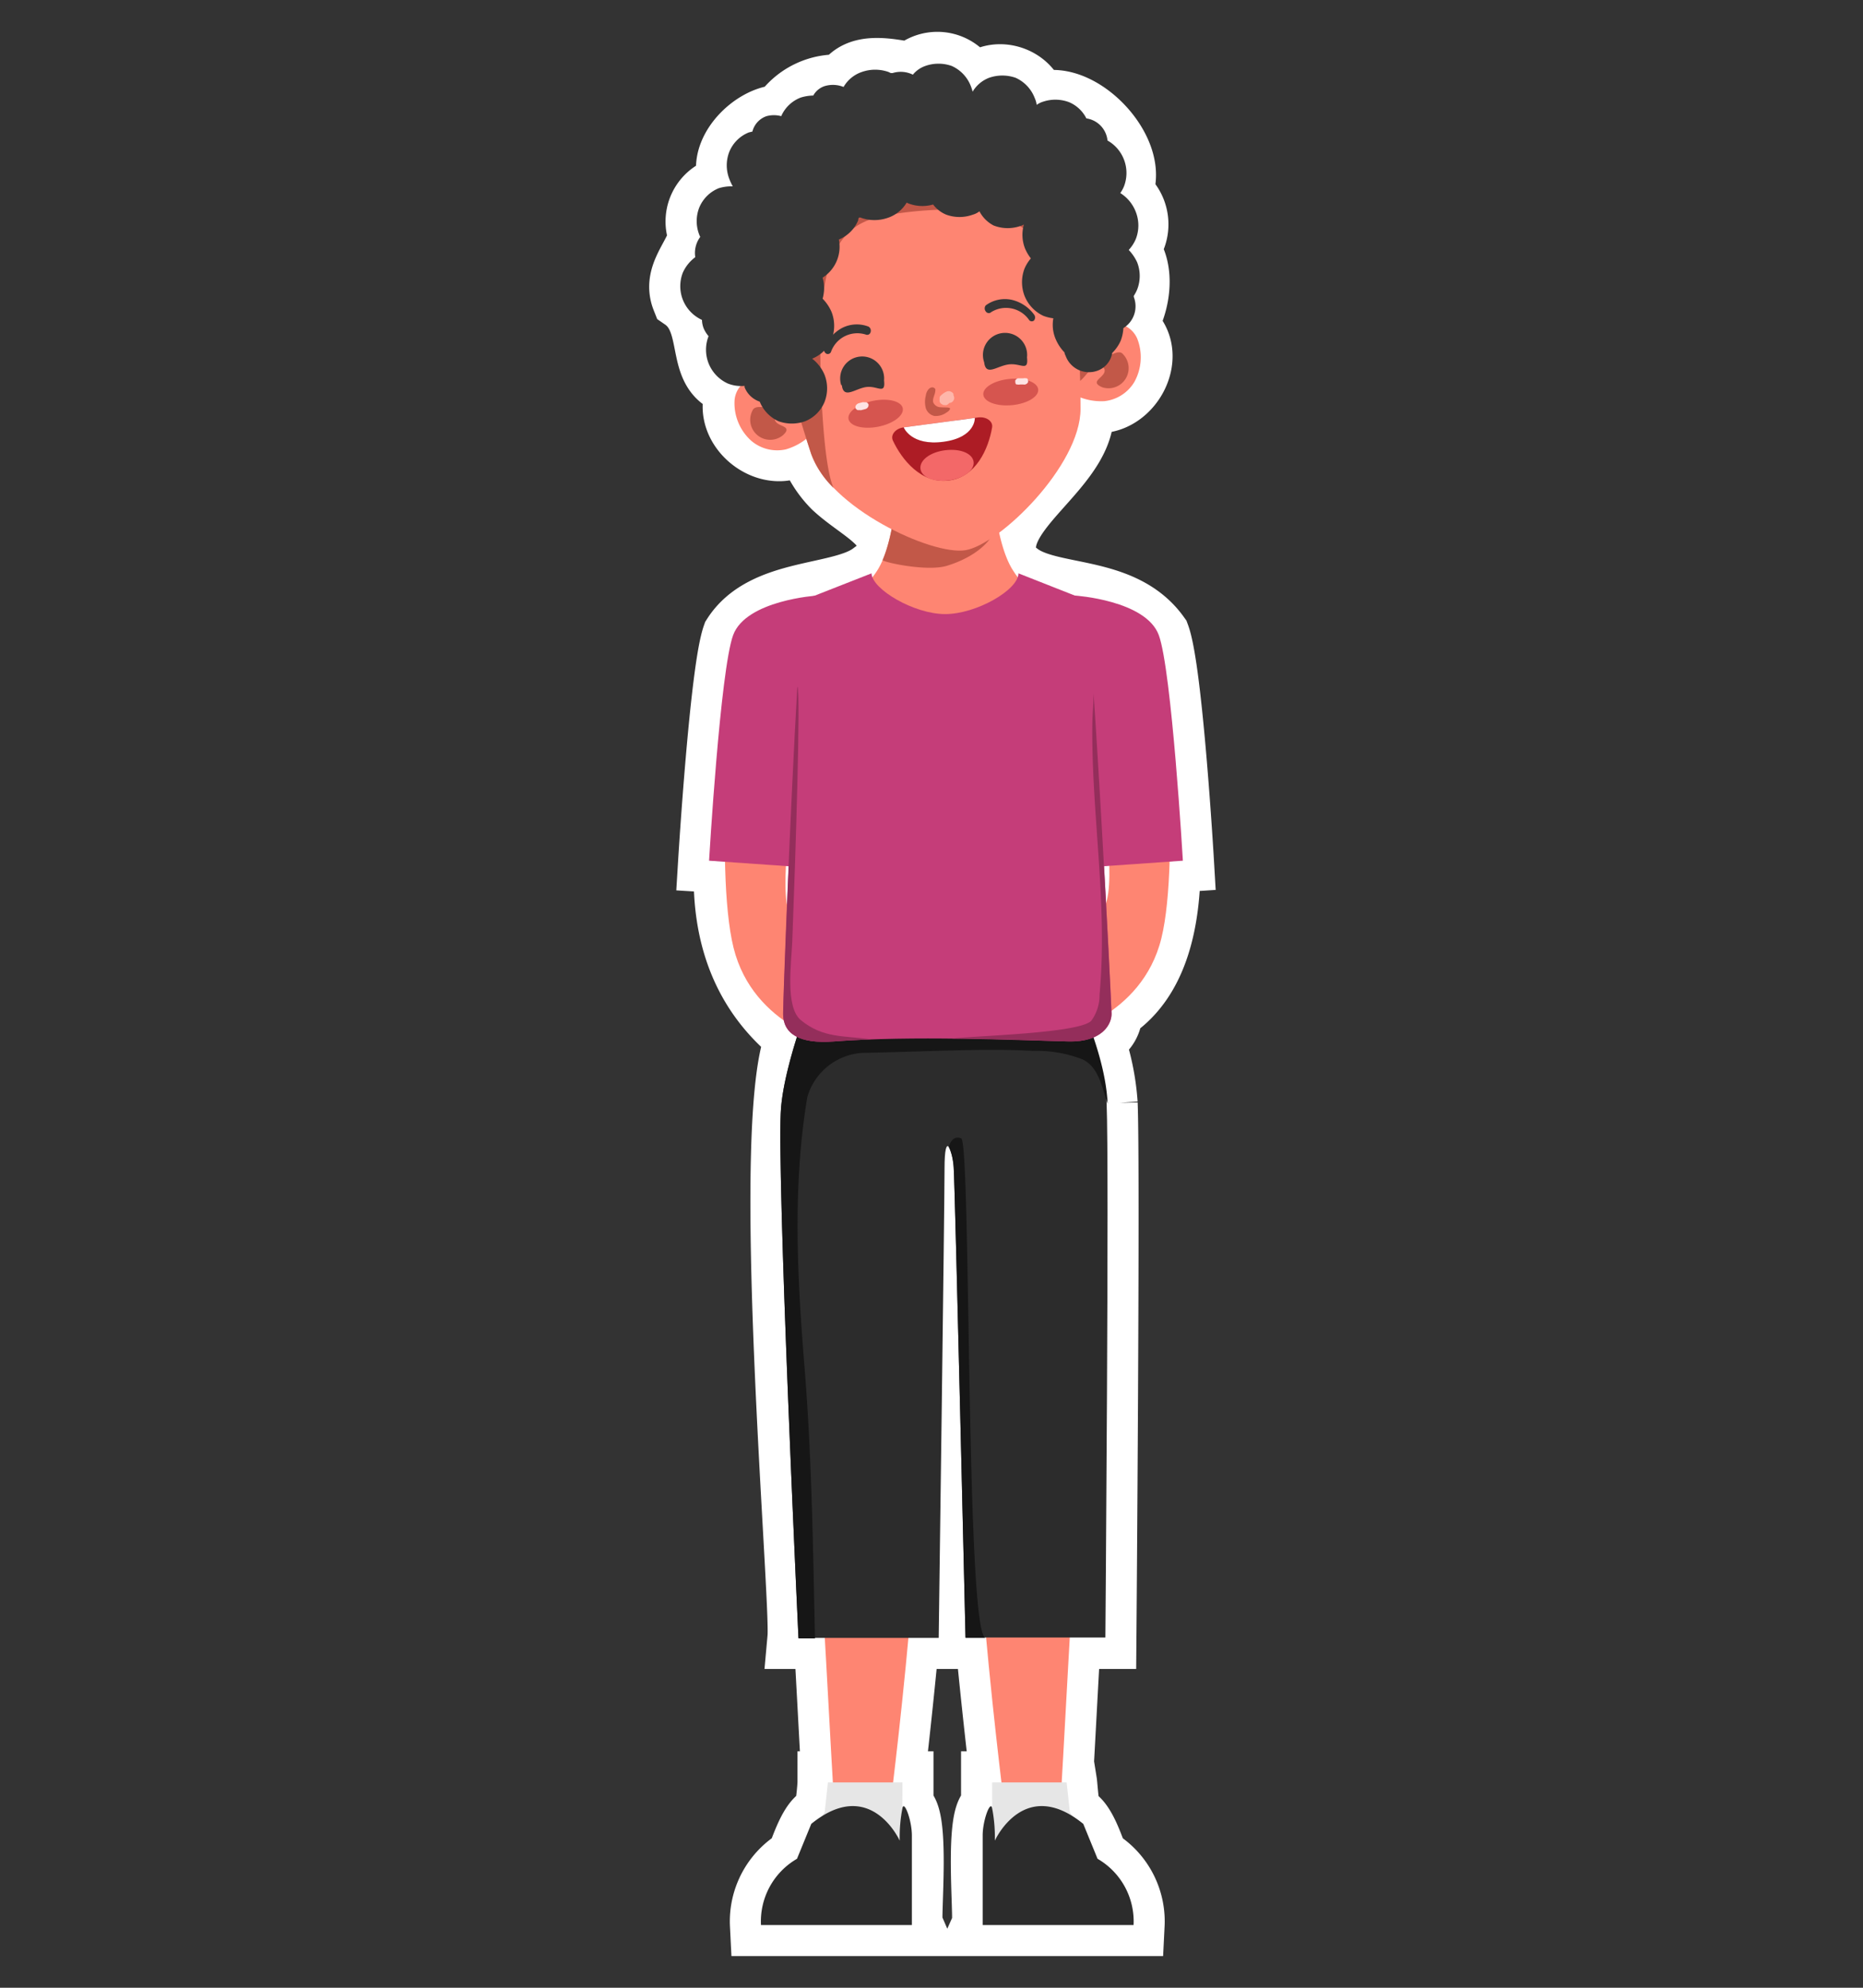 <svg id="लड़का" xmlns="http://www.w3.org/2000/svg" viewBox="0 0 150 160"><rect x="0" y="0" width="150" height="160" fill="#333333" stroke="none"/><defs><style>.cls-1,.cls-14{fill:#fff;}.cls-1{stroke:#fff;stroke-miterlimit:10;stroke-width:5px;}.cls-2{fill:#fe8572;}.cls-3{fill:#e6e6e6;}.cls-4{fill:#2c2c2c;}.cls-5{fill:#161616;}.cls-6{fill:#c53d79;}.cls-7{fill:#c25848;}.cls-8{fill:#942e5b;}.cls-9{fill:#363636;}.cls-10{fill:#feb6aa;}.cls-11{fill:#d6554f;}.cls-12{fill:#fde4e4;}.cls-13{fill:#ad1c25;}.cls-15{fill:#f36868;}</style></defs><path class="cls-1" d="M89.48,81.37c3.7-2.34,4.7-7.18,4.69-12l1.07-.07s-.9-15.36-1.94-18.16c-2.9-4.07-8.77-3-11.31-5a1.07,1.07,0,0,1-.06.3C77.56,41.59,88.75,37.65,87,32c3.48,1.81,6.82-3.52,3.62-5.75,1.08-1.57,1.61-4.59.2-6.2a3,3,0,0,0-.61-4.51c1.81-3.21-3.5-8.79-6.77-7.1C83.08,6,79.56,5.11,78.27,7.33a2.86,2.86,0,0,0-4.83-1.42c-1.77-.27-4.44-1-5.52,1a5.28,5.28,0,0,0-5,2.42C60.62,9.24,57.31,12.54,59,15A2.83,2.83,0,0,0,56.34,19c-.4,1.73-2.14,3.14-1.38,5.06,2.9,2,.68,6.55,4.65,7-2.14,3.16,2.64,7,5.31,4.21a8.33,8.33,0,0,0,2.19,3.94v0c2.51,2.35,6.56,3.54,3.15,7.31a1,1,0,0,1-.09-.36c-2.53,1.9-8.68,1.16-11.13,5-1,2.81-1.94,18.17-1.94,18.17l1.28.08C58.08,75.5,60,80.18,64.16,83.45c-3,6.58.42,45.18.13,48.39h2.12c.26,4.62.49,9.11.64,11.63h-.34c0,.27-.18,2.56-.45,2.68-1,.18-1.74,2.71-2.09,3.47a5.82,5.82,0,0,0-2.9,5.33H73.42c-.22-.51.64-9.26-.76-9.43,0-1.16,0-2.05,0-2.05h-.75c.25-2.11.75-6.49,1.23-11.63h2.44c.33-1-.12-36.42.82-39.5,1.15,6.9,1,38,1.34,39.5H79.4c.48,5.14,1,9.52,1.23,11.63h-.75s0,.89,0,2.05c-1.4.16-.54,8.93-.76,9.43H91.27a5.82,5.82,0,0,0-2.9-5.33c-.35-.77-1.07-3.28-2.09-3.47-.27-.11-.41-2.43-.45-2.68h-.34c.15-2.52.38-7,.64-11.63H89s.31-37.82.1-43h0a19.46,19.46,0,0,0-1.12-5.31A2.1,2.1,0,0,0,89.48,81.37Zm-.25-9.49a4.62,4.62,0,0,1-.18.82c-.06-1-.11-2-.17-3l.44,0A14.07,14.07,0,0,1,89.23,71.88ZM63.49,69.7c0,1-.08,2.07-.13,3.1a15,15,0,0,1-.08-3.12Z"/><path class="cls-2" d="M93.51,52.58s1.58,16.51,0,22.94-8.29,7.82-8.29,7.82l-1.74-5.12s5.23-2.33,5.75-6.34c.45-3.39-.91-9.65-.38-12.6C90.05,52.63,92.81,50,93.51,52.58Z"/><path class="cls-2" d="M59.06,53.34s-1.59,16.51,0,22.94,8.29,7.82,8.29,7.82L69.08,79s-5.22-2.33-5.75-6.34c-.44-3.39.92-9.65.39-12.59C62.52,53.39,59.76,50.79,59.06,53.34Z"/><path class="cls-2" d="M80.8,144.83s-4.15-32.54-1.75-40.57c1.35-4.5,9-5.89,9-5.89s-.33,13-1,19.81c-.62,6.3-1.51,25.4-1.7,27.23S80.8,144.83,80.8,144.83Z"/><path class="cls-3" d="M79.88,143.47h6l.26,2.4s2.19,3,1.59,4.39-6.85,1.32-7.37.35S79.88,143.47,79.88,143.47Z"/><path class="cls-4" d="M80.1,148.16s2.35-5.23,7.12-1.35l1.15,2.81a5.82,5.82,0,0,1,2.9,5.33H79.12v-7.21c0-1.17.58-2.76.75-2.25A12.36,12.36,0,0,1,80.1,148.16Z"/><path class="cls-2" d="M71.74,144.83s4.15-32.54,1.75-40.57c-1.35-4.5-9-5.89-9-5.89s.33,13,1,19.81c.62,6.3,1.51,25.4,1.7,27.23S71.74,144.83,71.74,144.83Z"/><path class="cls-3" d="M72.66,143.47h-6l-.26,2.4s-2.19,3-1.59,4.39,6.85,1.32,7.37.35S72.66,143.47,72.66,143.47Z"/><path class="cls-4" d="M72.44,148.16s-2.35-5.23-7.12-1.35l-1.15,2.81a5.82,5.82,0,0,0-2.9,5.33H73.42v-7.21c0-1.17-.58-2.76-.75-2.25A12.36,12.36,0,0,0,72.44,148.16Z"/><path class="cls-4" d="M66.4,77.42s-3.11,7.15-3.51,11.68,1.4,42.74,1.4,42.74H75.58s.47-34.71.47-37.8.63-1.55.74,0c.1,1.28.95,37.77.95,37.77H89s.31-38,.1-43-3.8-11.39-3.8-11.39Z"/><path class="cls-5" d="M77.39,91.63c-.66-.26-.92.41-1,.69a4.33,4.33,0,0,1,.4,1.75c.1,1.28.95,37.77.95,37.77h1.59C77.73,131.06,78.2,92,77.39,91.63Z"/><path class="cls-5" d="M65,88.31a4.94,4.94,0,0,1,4.4-3.56c5.35-.1,9.87-.38,13.78-.16a10.18,10.18,0,0,1,4,.69c1.27.63,1.51,2.12,2,3.57v0c-.21-5-3.8-11.39-3.8-11.39H66.4s-3.11,7.15-3.51,11.68,1.4,42.74,1.4,42.74h1.33c-.16-7.22-.25-14.43-.83-21.65S63.78,95.63,65,88.31Z"/><path class="cls-6" d="M86.56,47.94s5.7.37,6.74,3.18,1.94,18.16,1.94,18.16L84.92,70S84.52,47.62,86.56,47.94Z"/><path class="cls-6" d="M65.77,47.94s-5.7.37-6.74,3.18-1.94,18.16-1.94,18.16L67.41,70S67.81,47.62,65.77,47.94Z"/><path class="cls-2" d="M82.86,52.07a2.4,2.4,0,0,0,.51-4.26A6.32,6.32,0,0,1,81.62,46c-2-2.94-1.88-11-1.88-11l-7.36,0s.18,8.06-1.8,11a6.34,6.34,0,0,1-2,1.94,2.4,2.4,0,0,0,.44,4.33,19.1,19.1,0,0,0,6.42,1A22.47,22.47,0,0,0,82.86,52.07Z"/><path class="cls-7" d="M76.18,45.56c1.85-.55,3.68-1.69,4.11-3.38A42.7,42.7,0,0,1,79.74,35l-7.36,0s.15,6.67-1.32,10.09C71.27,45.29,74.58,46,76.18,45.56Z"/><path class="cls-6" d="M87.38,48.27,82,46.15c0,1.33-3.39,3.28-5.9,3.28s-5.89-2-5.93-3.28l-5.4,2.12c-.6,3.07-1.71,31.72-1.71,33.34s1.32,2.43,4.09,2.22c6.34-.48,14.38-.11,18.88,0,2.67.06,3.47-1.34,3.47-2.22S88,51.34,87.38,48.27Z"/><path class="cls-8" d="M63.79,75.77c.25-6.48.7-20.17.41-20.51-.56,9.51-1.15,25.16-1.15,26.35,0,1.61,1.32,2.43,4.09,2.22,1-.08,2-.13,3-.17-2.18-.31-3.88-.06-5.7-1.58C63.23,81,63.71,77.62,63.79,75.77Z"/><path class="cls-8" d="M88.53,80.06a3.47,3.47,0,0,1-.67,2.11c-1,1-9.12,1.19-11.24,1.43,3.61,0,7,.17,9.4.23,2.67.06,3.47-1.34,3.47-2.22,0-.65-.78-16.07-1.44-25.79,0,.81-.09,1.63-.1,2.44C87.86,65.5,89.21,72.74,88.53,80.06Z"/><path class="cls-2" d="M90.13,26.08a2.27,2.27,0,0,0-1.43.19,4.82,4.82,0,0,0-2.29,2.4,4.54,4.54,0,0,0-.4,1.61c0,.43,0,1.18.4,1.45a4.76,4.76,0,0,0,2.51.56,3.21,3.21,0,0,0,2.41-1.54,4.1,4.1,0,0,0,.24-3.48A2,2,0,0,0,90.13,26.08Z"/><path class="cls-7" d="M87.91,29.64c.52-.44,1.19-.13,1,.35s-1.15.75-.17,1.18a1.62,1.62,0,0,0,1.67-2.67C90,28,89,29,88.18,29A1.09,1.09,0,0,1,87,27.75a5.78,5.78,0,0,0-.48.74A4.09,4.09,0,0,0,86,30a4.66,4.66,0,0,0,.2.54C86.78,31.28,87.26,30.28,87.91,29.64Z"/><path class="cls-2" d="M60.06,30.69a2.31,2.31,0,0,1,1.42-.29,4.85,4.85,0,0,1,3,1.53,4.55,4.55,0,0,1,.9,1.39c.16.39.39,1.11.09,1.5a4.86,4.86,0,0,1-2.19,1.35,3.22,3.22,0,0,1-2.78-.68,4.06,4.06,0,0,1-1.36-3.2A2,2,0,0,1,60.06,30.69Z"/><path class="cls-7" d="M63.32,33.34c-.63-.25-1.16.26-.83.64s1.33.34.54,1.06a1.61,1.61,0,0,1-2.44-2c.26-.61,1.52,0,2.27-.25a1.1,1.1,0,0,0,.73-1.58,6.66,6.66,0,0,1,.69.55,4.09,4.09,0,0,1,1,1.28c0,.18,0,.37,0,.58C64.93,34.51,64.14,33.72,63.32,33.34Z"/><path class="cls-2" d="M86.4,16.76c-.9-5.55-9.28-8.68-13.67-8h0L71.13,9h0c-4.36.79-11.31,6.42-10.4,12,0,0,3.13,11.15,4.57,15.5S75,44.72,77.72,44.29,87,37.49,87,32.91,86.4,16.76,86.4,16.76Z"/><path class="cls-7" d="M66.06,27.18c.07-3.77.45-8,3.64-9.37,1.93-.85,8.37-1.39,11.08-.46.38-.08,4.39,3.42,5.81,3.43-.1-2.34-.19-4-.19-4-.9-5.55-9.28-8.68-13.67-8h0L71.13,9h0c-4.36.79-11.31,6.42-10.4,12,0,0,3.13,11.15,4.57,15.5a7.43,7.43,0,0,0,1.81,2.77C66.14,37.09,66,28.74,66.06,27.18Z"/><path class="cls-7" d="M76.2,33.21c.09-.05.29-.19.29-.32s-.5-.08-.75-.11a.65.65,0,0,1-.6-.39c-.09-.31.18-.66.17-1v-.07c-.18-.25-.46-.13-.6.08a1,1,0,0,0-.17.45,2,2,0,0,0,0,1,.94.94,0,0,0,.68.63A1.46,1.46,0,0,0,76.2,33.21Z"/><path class="cls-9" d="M79.78,25.14a2.26,2.26,0,0,1,3.06.59.27.27,0,0,0,.41.07.38.38,0,0,0,0-.49,3.12,3.12,0,0,0-1.76-1.17,2.6,2.6,0,0,0-2.12.44.39.39,0,0,0,0,.49.29.29,0,0,0,.42.07Z"/><path class="cls-9" d="M69.71,26.93a2.25,2.25,0,0,0-2.79,1.36.28.28,0,0,1-.39.18.39.39,0,0,1-.17-.46,3.23,3.23,0,0,1,1.4-1.59,2.61,2.61,0,0,1,2.17-.13.38.38,0,0,1,.16.46.28.28,0,0,1-.38.18Z"/><path class="cls-9" d="M82.69,28.77c.13,1.18-.49.45-1.45.56s-1.86,1-2-.17a1.78,1.78,0,1,1,3.45-.39Z"/><path class="cls-9" d="M67.78,31c.14,1.18,1.1.25,2,.15s1.53.65,1.4-.53a1.77,1.77,0,1,0-3.45.38Z"/><path class="cls-10" d="M76.77,31.82l0-.11a.41.41,0,0,0-.16-.16l-.11-.05a.45.45,0,0,0-.23,0,1.47,1.47,0,0,0-.28.14l-.17.13-.07.07a.24.24,0,0,0-.09.15.33.33,0,0,0,0,.17.35.35,0,0,0,0,.17.4.4,0,0,0,.09.15l.1.07a.4.4,0,0,0,.22.06l.11,0a.37.37,0,0,0,.2-.12l.09-.07.08,0a.33.33,0,0,0,.1-.06.25.25,0,0,0,.12-.13.35.35,0,0,0,.06-.17A.49.49,0,0,0,76.77,31.82Z"/><ellipse class="cls-11" cx="81.38" cy="31.56" rx="2.22" ry="1.06" transform="translate(-2.62 7.84) rotate(-5.43)"/><path class="cls-12" d="M82.68,30.45l-.08,0a.45.45,0,0,0-.2,0h-.27l-.15,0a.27.27,0,0,0-.14.07.28.28,0,0,0-.09.1.27.27,0,0,0,0,.12v.07a.22.22,0,0,0,.09.14l.09,0a.41.41,0,0,0,.19,0h.27a.57.57,0,0,0,.15,0,.46.46,0,0,0,.14-.07.44.44,0,0,0,.09-.11.17.17,0,0,0,0-.12v-.07A.28.28,0,0,0,82.68,30.45Z"/><path class="cls-11" d="M68.32,33.73c.11.57,1.17.85,2.37.62s2.09-.89,2-1.47-1.17-.86-2.37-.62S68.2,33.15,68.32,33.73Z"/><path class="cls-12" d="M68.93,32.61l.06-.07a.51.51,0,0,1,.18-.09l.27-.07a.38.38,0,0,1,.15,0l.15,0a.35.35,0,0,1,.12.07.61.61,0,0,1,.07.1v.08a.25.25,0,0,1-.06.16l-.06.07a.49.49,0,0,1-.18.08l-.27.07a.38.38,0,0,1-.15,0l-.15,0a.18.18,0,0,1-.11-.07.17.17,0,0,1-.07-.1l0-.08A.22.22,0,0,1,68.93,32.61Z"/><path class="cls-13" d="M72.76,34.4l6-.8c.66-.08,1.2.31,1.12.8-.29,1.71-1.28,4-3.49,4.28S72.61,37,71.89,35.46C71.68,35,72.1,34.49,72.76,34.4Z"/><path class="cls-14" d="M72.76,34.4s.59,1.51,3.2,1.16,2.53-1.92,2.53-1.92Z"/><path class="cls-15" d="M78.39,37.17c.09.67-.79,1.34-2,1.5s-2.2-.26-2.28-.94.78-1.34,2-1.49S78.3,36.5,78.39,37.17Z"/><path class="cls-9" d="M90.2,15.54a2.71,2.71,0,0,0,.29-.52,3,3,0,0,0-1.32-3.71,1.94,1.94,0,0,0-.13-.54,2,2,0,0,0-1.57-1.24,2.77,2.77,0,0,0-1.38-1.3A3.12,3.12,0,0,0,84,8.18a1.74,1.74,0,0,0-.53.26,2.05,2.05,0,0,0-.16-.55,2.93,2.93,0,0,0-1.54-1.63,3.24,3.24,0,0,0-2.13,0,2.65,2.65,0,0,0-1.33,1.12,3.22,3.22,0,0,0-.14-.44,2.93,2.93,0,0,0-1.54-1.63,3.18,3.18,0,0,0-2.13,0,2.26,2.26,0,0,0-1,.7,2.21,2.21,0,0,0-1.63-.13l-.15,0-.19-.09a3.24,3.24,0,0,0-2.13,0A2.71,2.71,0,0,0,67.92,7a2.31,2.31,0,0,0-1.52-.07,1.63,1.63,0,0,0-.92.76,3.66,3.66,0,0,0-1,.16A2.81,2.81,0,0,0,62.9,9.35v0a2.27,2.27,0,0,0-1.18,0,1.76,1.76,0,0,0-1.14,1.24l-.29.07a2.83,2.83,0,0,0-1.57,1.56,3,3,0,0,0,0,2.18A4.09,4.09,0,0,0,59,15a3.45,3.45,0,0,0-1.13.15,2.86,2.86,0,0,0-1.57,1.56,3,3,0,0,0,0,2.18,1.42,1.42,0,0,0,.08.18,2.17,2.17,0,0,0-.4,1.63,3.17,3.17,0,0,0-1,1.24,3,3,0,0,0,0,2.19,3,3,0,0,0,1.54,1.62l0,0a2,2,0,0,0,.14.69,2.52,2.52,0,0,0,.39.62v0a3,3,0,0,0,0,2.18,3,3,0,0,0,1.55,1.63,2.9,2.9,0,0,0,1.35.19s0,.08,0,.11a2,2,0,0,0,1.22,1.16,2.94,2.94,0,0,0,1.52,1.58,3.18,3.18,0,0,0,2.13,0,2.83,2.83,0,0,0,1.57-1.56,3,3,0,0,0,0-2.18,3.21,3.21,0,0,0-1-1.3h0a2.84,2.84,0,0,0,1.57-1.55,3.06,3.06,0,0,0,0-2.19,3.48,3.48,0,0,0-.73-1.09,3,3,0,0,0,0-1.69,2.94,2.94,0,0,0,1.31-3.07,2.86,2.86,0,0,0,1.56-1.55c0-.07,0-.15.08-.22l.09,0a3.24,3.24,0,0,0,2.13.05A2.8,2.8,0,0,0,73,16.31l.13.06a3.11,3.11,0,0,0,2,.09,2.5,2.5,0,0,0,1.06.82,3.12,3.12,0,0,0,2.13,0,1.52,1.52,0,0,0,.54-.27A2.69,2.69,0,0,0,80,18.15a3.12,3.12,0,0,0,2.13.05,1.2,1.2,0,0,0,.31-.13A3,3,0,0,0,82.53,20a3.57,3.57,0,0,0,.47.8,3.16,3.16,0,0,0-.51.82,3.06,3.06,0,0,0,0,2.19A3,3,0,0,0,84,25.42a3.19,3.19,0,0,0,.81.2A2.91,2.91,0,0,0,85,27.3a3.51,3.51,0,0,0,.71,1.07c0,.1.06.2.1.3a2,2,0,0,0,2.55,1.17,1.83,1.83,0,0,0,1.19-1.43,3.17,3.17,0,0,0,.69-1,3.43,3.43,0,0,0,.21-1,2.07,2.07,0,0,0,.84-2.5.47.47,0,0,1,0-.1,3.14,3.14,0,0,0,.27-.51,3,3,0,0,0,0-2.18,3.6,3.6,0,0,0-.68-1,3.07,3.07,0,0,0,.57-.88,3,3,0,0,0,0-2.18A3.09,3.09,0,0,0,90.2,15.54Z"/></svg>